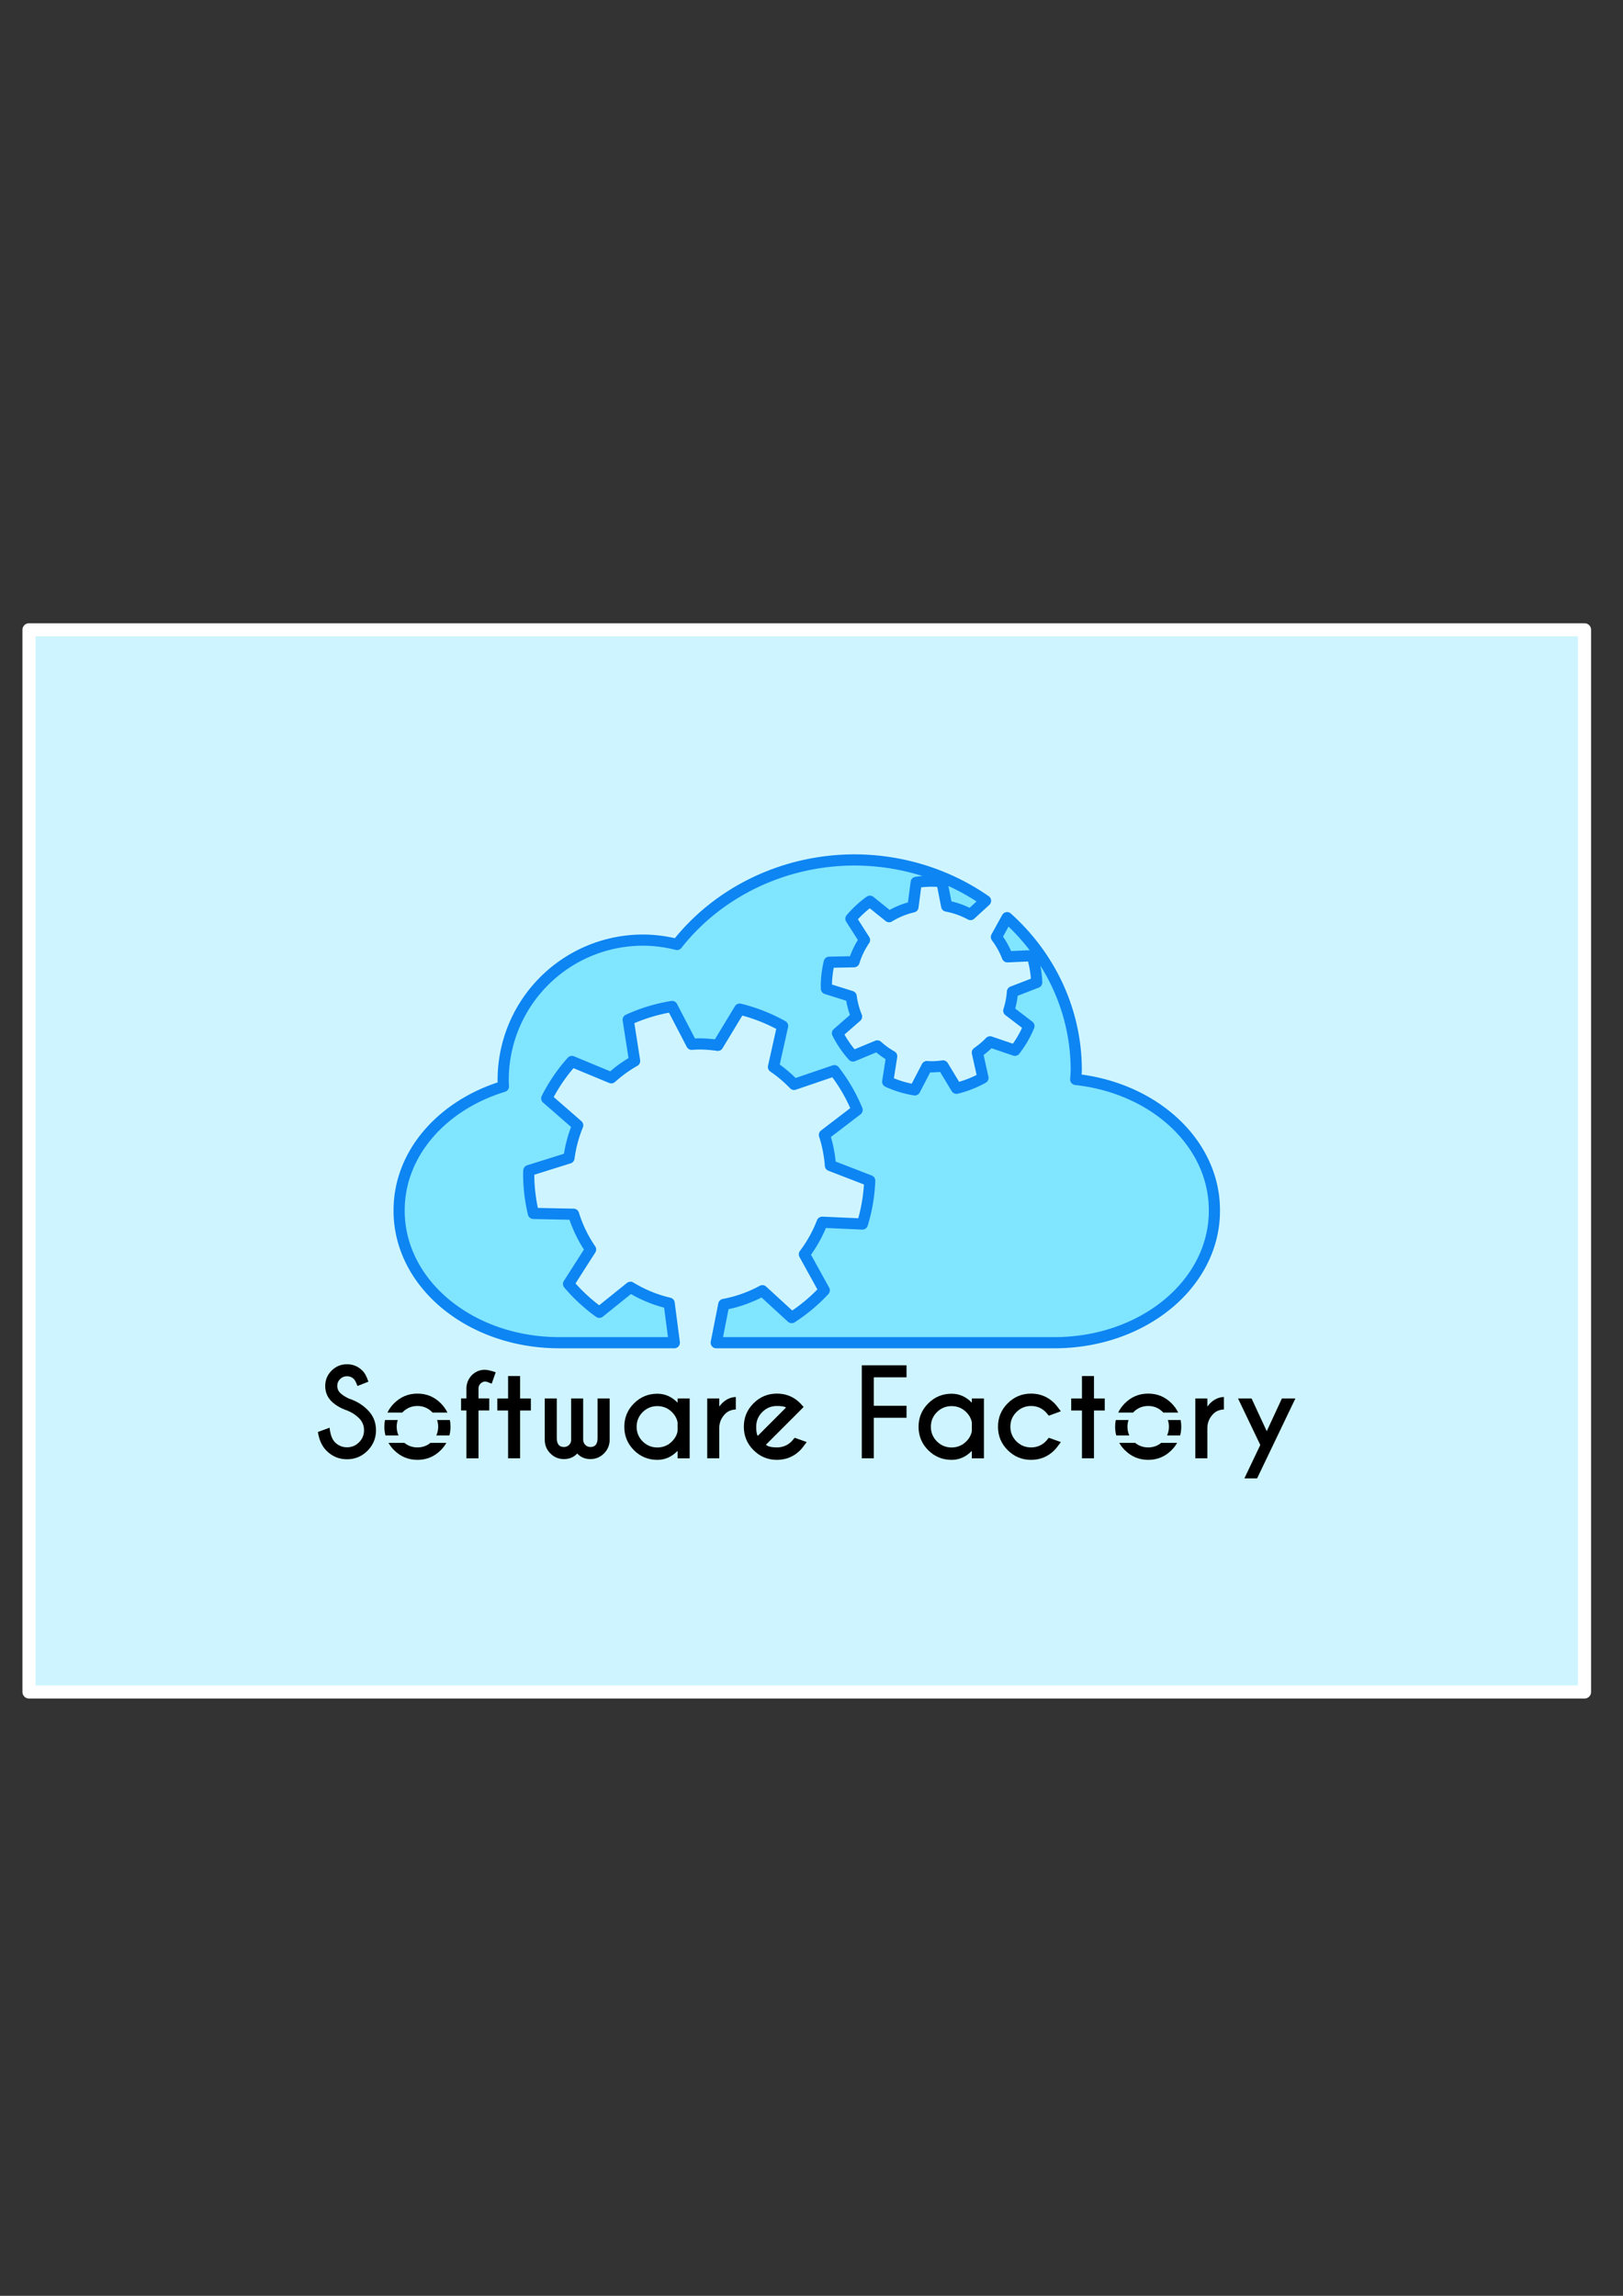 <?xml version="1.0" encoding="UTF-8" standalone="no"?>
<!-- Created with Inkscape (http://www.inkscape.org/) -->

<svg
   xmlns:dc="http://purl.org/dc/elements/1.1/"
   xmlns:cc="http://creativecommons.org/ns#"
   xmlns:rdf="http://www.w3.org/1999/02/22-rdf-syntax-ns#"
   xmlns:svg="http://www.w3.org/2000/svg"
   xmlns="http://www.w3.org/2000/svg"
   xmlns:sodipodi="http://sodipodi.sourceforge.net/DTD/sodipodi-0.dtd"
   xmlns:inkscape="http://www.inkscape.org/namespaces/inkscape"
   width="210mm"
   height="297mm"
   viewBox="0 0 744.094 1052.362"
   id="svg2"
   version="1.1"
   inkscape:version="0.91 r13725"
   sodipodi:docname="SoftwareFactory.svg">
  <rect x="0" y="0" width="744.094" height="1052.362" fill="#333333" stroke="none"/>
  <defs
     id="defs4" />
  <sodipodi:namedview
     id="base"
     pagecolor="#ffffff"
     bordercolor="#666666"
     borderopacity="1.0"
     inkscape:pageopacity="0.0"
     inkscape:pageshadow="2"
     inkscape:zoom="0.98994949"
     inkscape:cx="251.07344"
     inkscape:cy="552.15476"
     inkscape:document-units="px"
     inkscape:current-layer="layer1"
     showgrid="false"
     inkscape:window-width="1920"
     inkscape:window-height="1137"
     inkscape:window-x="-8"
     inkscape:window-y="-8"
     inkscape:window-maximized="1"
     inkscape:snap-text-baseline="true" />
  <g
     inkscape:label="Calque 1"
     inkscape:groupmode="layer"
     id="layer1">
    <rect
       style="opacity:1;fill:#cef5ff;fill-opacity:1;stroke:#ffffff;stroke-width:6;stroke-linecap:round;stroke-linejoin:round;stroke-miterlimit:4;stroke-dasharray:none;stroke-opacity:1"
       id="rect4382"
       width="713.168"
       height="486.894"
       x="13.292"
       y="288.687" />
    <path
       style="fill:#80e5ff;fill-opacity:1;stroke:#0d85f2;stroke-width:5.118;stroke-linecap:round;stroke-linejoin:round;stroke-miterlimit:4;stroke-dasharray:none;stroke-opacity:1"
       d="m 391.771,394.178 a 101.654,96.18 0 0 0 -81.392,38.753 64.12,64.12 0 0 0 -15.57,-2.001 64.12,64.12 0 0 0 -64.12,64.12 64.12,64.12 0 0 0 0.105,2.961 c -27.966,8.516 -47.805,30.642 -47.805,56.729 l 0,0.258 c 0,33.502 32.713,60.472 73.347,60.472 l 52.821,0 -2.369,-18.119 a 60.341,60.256 0 0 1 -17.749,-7.283 l -14.263,11.474 A 78.22,78.109 0 0 1 260.67,588.532 l 10.098,-15.792 a 60.341,60.256 0 0 1 -7.811,-16.155 l -18.408,-0.367 a 78.22,78.109 0 0 1 -2.155,-17.85 78.22,78.109 0 0 1 0.063,-1.779 l 18.402,-5.773 a 60.341,60.256 0 0 1 3.993,-14.978 L 250.668,503.464 a 78.22,78.109 0 0 1 11.537,-16.904 l 18.055,7.49 a 60.341,60.256 0 0 1 10.69,-7.718 l -2.946,-18.87 a 78.22,78.109 0 0 1 20.114,-6.105 l 9.011,17.331 a 60.341,60.256 0 0 1 3.473,-0.174 60.341,60.256 0 0 1 8.473,0.662 l 10.05,-16.61 a 78.22,78.109 0 0 1 19.674,7.741 l -4.186,18.767 a 60.341,60.256 0 0 1 9.457,8.003 l 18.45,-6.293 a 78.22,78.109 0 0 1 10.438,17.987 l -14.981,11.454 a 60.341,60.256 0 0 1 2.739,14.034 l 18.016,6.958 a 78.22,78.109 0 0 1 -3.352,19.855 l -18.421,-0.822 a 60.341,60.256 0 0 1 -8.176,14.7 l 9.111,16.511 a 78.22,78.109 0 0 1 -14.934,12.491 l -13.421,-12.307 a 60.341,60.256 0 0 1 -17.713,6.296 l -3.457,17.532 155.048,0 c 40.634,0 73.347,-26.971 73.347,-60.472 l 0,-0.258 c 0,-30.768 -27.593,-56.025 -63.572,-59.942 a 101.654,96.18 0 0 0 0.235,-4.441 101.654,96.18 0 0 0 -31.704,-69.721 l -4.902,8.881 a 37.224,37.171 0 0 1 5.044,9.068 l 11.364,-0.507 a 48.253,48.185 0 0 1 2.068,12.248 l -11.114,4.292 a 37.224,37.171 0 0 1 -1.689,8.656 l 9.241,7.067 a 48.253,48.185 0 0 1 -6.439,11.096 l -11.382,-3.882 a 37.224,37.171 0 0 1 -5.834,4.937 l 2.583,11.577 a 48.253,48.185 0 0 1 -12.137,4.776 l -6.2,-10.246 a 37.224,37.171 0 0 1 -5.228,0.407 37.224,37.171 0 0 1 -2.141,-0.107 l -5.56,10.691 a 48.253,48.185 0 0 1 -12.407,-3.766 l 1.816,-11.641 a 37.224,37.171 0 0 1 -6.594,-4.761 l -11.138,4.621 a 48.253,48.185 0 0 1 -7.117,-10.428 l 8.75,-7.634 a 37.224,37.171 0 0 1 -2.463,-9.239 l -11.352,-3.561 a 48.253,48.185 0 0 1 -0.038,-1.098 48.253,48.185 0 0 1 1.329,-11.013 l 11.357,-0.226 a 37.224,37.171 0 0 1 4.817,-9.966 l -6.229,-9.742 a 48.253,48.185 0 0 1 8.703,-8.026 l 8.798,7.078 a 37.224,37.171 0 0 1 10.948,-4.492 l 1.47,-11.237 a 48.253,48.185 0 0 1 7.059,-0.562 48.253,48.185 0 0 1 4.707,0.236 l 2.21,11.201 a 37.224,37.171 0 0 1 10.927,3.884 l 6.887,-6.316 A 101.654,96.18 0 0 0 391.771,394.178 Z"
       id="rect4016"
       inkscape:connector-curvature="0" />
    <g
       style="font-style:normal;font-variant:normal;font-weight:bold;font-stretch:normal;font-size:80px;line-height:125%;font-family:'Caviar Dreams';-inkscape-font-specification:'Caviar Dreams, Bold';text-align:start;letter-spacing:0px;word-spacing:0px;writing-mode:lr-tb;text-anchor:start;fill:#000000;fill-opacity:1;stroke:none;stroke-width:1px;stroke-linecap:butt;stroke-linejoin:miter;stroke-opacity:1"
       id="text4854"
       transform="matrix(0.682,0,0,0.682,108.712,169.956)">
      <g
         id="g4349"
         transform="translate(-11.937,-50)">
        <path
           id="path4261"
           style="font-style:normal;font-variant:normal;font-weight:bold;font-stretch:normal;font-size:80px;line-height:125%;font-family:'Caviar Dreams';-inkscape-font-specification:'Caviar Dreams, Bold';text-align:start;writing-mode:lr-tb;text-anchor:start"
           d="m 86.044,748.863 q -6.641,-2.227 -10.781,-6.328 -4.102,-4.141 -4.102,-10.234 0,-5.977 4.258,-10.273 4.297,-4.297 10.391,-4.297 6.016,0 10.312,4.258 2.422,2.344 4.062,7.461 l -7.344,2.891 q -1.328,-3.594 -2.422,-4.688 -1.914,-1.875 -4.609,-1.875 -2.734,0 -4.648,1.914 -1.914,1.875 -1.914,4.609 0,2.734 1.914,4.648 2.148,2.109 5.938,3.867 7.344,2.383 12.461,7.5 5.742,5.664 5.742,13.75 0,8.086 -5.742,13.828 -5.703,5.703 -13.75,5.703 -8.086,0 -13.789,-5.742 -4.57,-4.57 -5.781,-12.617 l 7.852,-2.852 q 0.742,6.914 3.633,9.805 3.359,3.359 8.086,3.359 4.727,0 8.086,-3.359 3.359,-3.359 3.359,-8.125 0,-4.727 -3.359,-8.086 -3.203,-3.203 -7.852,-5.117 z"
           inkscape:connector-curvature="0" />
        <path
           id="path4263"
           d="m 133.152,737.457 c -6.12,0 -11.354,2.174 -15.703,6.523 -1.906,1.906 -3.394,3.987 -4.465,6.238 l 9.977,0 c 0.105,-0.112 0.199,-0.229 0.309,-0.34 2.734,-2.734 6.029,-4.102 9.883,-4.102 3.854,0 7.135,1.367 9.844,4.102 0.111,0.111 0.205,0.228 0.311,0.34 l 10.014,0 c -1.071,-2.252 -2.558,-4.332 -4.465,-6.238 -4.323,-4.349 -9.557,-6.523 -15.703,-6.523 z m -21.805,17.762 c -0.28,1.444 -0.422,2.945 -0.422,4.504 0,2.052 0.248,4.002 0.732,5.854 l 8.803,0 c -0.826,-1.779 -1.254,-3.726 -1.254,-5.854 0,-1.598 0.25,-3.096 0.723,-4.504 l -8.582,0 z m 35.021,0 c 0.477,1.408 0.729,2.905 0.729,4.504 0,2.128 -0.432,4.075 -1.266,5.854 l 8.814,0 c 0.485,-1.852 0.732,-3.801 0.732,-5.854 0,-1.559 -0.14,-3.06 -0.42,-4.504 l -8.59,0 z m -32.674,15.357 c 0.988,1.738 2.235,3.37 3.754,4.889 4.349,4.349 9.583,6.523 15.703,6.523 6.146,0 11.38,-2.174 15.703,-6.523 1.519,-1.519 2.765,-3.15 3.754,-4.889 l -10.732,0 c -2.479,2.033 -5.386,3.053 -8.725,3.053 -3.339,0 -6.257,-1.02 -8.756,-3.053 l -10.701,0 z"
           style="font-style:normal;font-variant:normal;font-weight:bold;font-stretch:normal;font-size:80px;line-height:125%;font-family:'Caviar Dreams';-inkscape-font-specification:'Caviar Dreams, Bold';text-align:start;writing-mode:lr-tb;text-anchor:start"
           inkscape:connector-curvature="0" />
        <path
           id="path4265"
           style="font-style:normal;font-variant:normal;font-weight:bold;font-stretch:normal;font-size:80px;line-height:125%;font-family:'Caviar Dreams';-inkscape-font-specification:'Caviar Dreams, Bold';text-align:start;writing-mode:lr-tb;text-anchor:start"
           d="m 174.208,748.785 0,32.188 -8.125,0 0,-32.188 -3.594,0 0,-8.086 3.594,0 0,-7.227 q 0.273,-5 3.828,-8.594 3.672,-3.438 8.516,-3.438 2.422,0 7.344,1.68 l -2.695,7.656 q -3.438,-1.445 -4.336,-1.445 -1.641,0 -3.164,1.367 -1.289,1.289 -1.367,3.086 l 0,6.914 7.227,0 0,8.086 -7.227,0 z"
           inkscape:connector-curvature="0" />
        <path
           id="path4267"
           style="font-style:normal;font-variant:normal;font-weight:bold;font-stretch:normal;font-size:80px;line-height:125%;font-family:'Caviar Dreams';-inkscape-font-specification:'Caviar Dreams, Bold';text-align:start;writing-mode:lr-tb;text-anchor:start"
           d="m 194.09,740.738 0,-15.078 8.086,0 0,15.078 7.227,0 0,8.086 -7.227,0 0,32.109 -8.086,0 0,-32.109 -7.227,0 0,-8.086 7.227,0 z"
           inkscape:connector-curvature="0" />
        <path
           id="path4269"
           style="font-style:normal;font-variant:normal;font-weight:bold;font-stretch:normal;font-size:80px;line-height:125%;font-family:'Caviar Dreams';-inkscape-font-specification:'Caviar Dreams, Bold';text-align:start;writing-mode:lr-tb;text-anchor:start"
           d="m 236.473,769.02 0,-28.281 8.086,0 0,27.617 q 0,2.148 1.445,3.594 1.445,1.406 3.438,1.406 4.805,0 4.805,-5.977 l 0,-26.641 8.125,0 0,28.164 q -0.195,5.156 -3.789,8.75 -3.789,3.828 -9.141,3.828 -5.391,0 -8.867,-3.75 -3.555,3.75 -8.906,3.75 -5.391,0 -9.18,-3.828 -3.594,-3.594 -3.75,-8.75 l 0,-28.164 8.086,0 0,26.641 q 0,5.977 4.844,5.977 1.992,0 3.438,-1.406 1.211,-1.211 1.367,-2.93 z"
           inkscape:connector-curvature="0" />
        <path
           id="path4271"
           style="font-style:normal;font-variant:normal;font-weight:bold;font-stretch:normal;font-size:80px;line-height:125%;font-family:'Caviar Dreams';-inkscape-font-specification:'Caviar Dreams, Bold';text-align:start;writing-mode:lr-tb;text-anchor:start"
           d="m 308.036,762.731 0,-5.938 q -0.703,-3.789 -3.75,-6.875 -4.102,-4.062 -9.844,-4.062 -5.781,0 -9.883,4.062 -4.062,4.062 -4.062,9.844 0,5.742 4.062,9.844 4.102,4.062 9.883,4.062 5.742,0 9.844,-4.062 3.047,-3.086 3.75,-6.875 z m 0,-19.18 0,-2.812 8.125,0 0,40.234 -8.125,0 0,-5.039 q -5.859,6.055 -13.594,6.055 -9.219,0 -15.742,-6.484 -6.484,-6.523 -6.484,-15.742 0,-9.219 6.484,-15.703 6.523,-6.523 15.742,-6.523 7.734,0 13.594,6.016 z"
           inkscape:connector-curvature="0" />
        <path
           id="path4273"
           style="font-style:normal;font-variant:normal;font-weight:bold;font-stretch:normal;font-size:80px;line-height:125%;font-family:'Caviar Dreams';-inkscape-font-specification:'Caviar Dreams, Bold';text-align:start;writing-mode:lr-tb;text-anchor:start"
           d="m 336.044,746.168 q 4.531,-6.133 11.133,-6.445 l 0,8.398 q -4.414,0.234 -7.031,2.852 -3.945,3.906 -4.102,9.297 l 0,20.664 -8.086,0 0,-40.195 8.086,0 0,5.43 z"
           inkscape:connector-curvature="0" />
        <path
           id="path4275"
           style="font-style:normal;font-variant:normal;font-weight:bold;font-stretch:normal;font-size:80px;line-height:125%;font-family:'Caviar Dreams';-inkscape-font-specification:'Caviar Dreams, Bold';text-align:start;writing-mode:lr-tb;text-anchor:start"
           d="m 367.411,771.832 q 2.031,1.797 7.383,1.797 5.781,0 9.883,-4.062 0.508,-0.547 2.07,-2.422 l 8.086,2.891 q -2.969,4.102 -4.297,5.43 -6.523,6.523 -15.742,6.523 -9.18,0 -15.703,-6.523 -6.523,-6.523 -6.523,-15.742 0,-9.219 6.523,-15.742 6.523,-6.523 15.703,-6.523 7.891,0 13.828,4.766 0.977,0.82 1.914,1.758 0.391,0.391 2.227,2.461 l -4.062,4.102 -21.289,21.289 z m 13.516,-25 q -1.367,-1.055 -6.133,-1.055 -5.742,0 -9.844,4.102 -4.062,4.062 -4.062,9.844 0,4.727 1.055,6.133 l 18.984,-19.023 z"
           inkscape:connector-curvature="0" />
        <path
           id="path4277"
           style="font-style:normal;font-variant:normal;font-weight:bold;font-stretch:normal;font-size:80px;line-height:125%;font-family:'Caviar Dreams';-inkscape-font-specification:'Caviar Dreams, Bold';text-align:start;writing-mode:lr-tb;text-anchor:start"
           d="m 461.942,718.434 0,8.086 -21.992,0 0,19.102 21.992,0 0,8.086 -21.992,0 0,27.227 -8.086,0 0,-62.5 30.078,0 z"
           inkscape:connector-curvature="0" />
        <path
           id="path4279"
           style="font-style:normal;font-variant:normal;font-weight:bold;font-stretch:normal;font-size:80px;line-height:125%;font-family:'Caviar Dreams';-inkscape-font-specification:'Caviar Dreams, Bold';text-align:start;writing-mode:lr-tb;text-anchor:start"
           d="m 505.848,762.731 0,-5.938 q -0.703,-3.789 -3.75,-6.875 -4.102,-4.062 -9.844,-4.062 -5.781,0 -9.883,4.062 -4.062,4.062 -4.062,9.844 0,5.742 4.062,9.844 4.102,4.062 9.883,4.062 5.742,0 9.844,-4.062 3.047,-3.086 3.75,-6.875 z m 0,-19.18 0,-2.812 8.125,0 0,40.234 -8.125,0 0,-5.039 q -5.859,6.055 -13.594,6.055 -9.219,0 -15.742,-6.484 -6.484,-6.523 -6.484,-15.742 0,-9.219 6.484,-15.703 6.523,-6.523 15.742,-6.523 7.734,0 13.594,6.016 z"
           inkscape:connector-curvature="0" />
        <path
           id="path4281"
           style="font-style:normal;font-variant:normal;font-weight:bold;font-stretch:normal;font-size:80px;line-height:125%;font-family:'Caviar Dreams';-inkscape-font-specification:'Caviar Dreams, Bold';text-align:start;writing-mode:lr-tb;text-anchor:start"
           d="m 557.606,767.145 8.086,2.891 q -2.969,4.102 -4.297,5.43 -6.523,6.523 -15.742,6.523 -9.18,0 -15.703,-6.523 -6.523,-6.523 -6.523,-15.742 0,-9.219 6.523,-15.742 6.523,-6.523 15.703,-6.523 9.219,0 15.742,6.523 1.328,1.328 4.297,5.352 l -8.086,2.969 q -1.562,-1.914 -2.109,-2.461 -4.062,-4.062 -9.844,-4.062 -5.742,0 -9.844,4.102 -4.062,4.062 -4.062,9.844 0,5.742 4.062,9.844 4.102,4.062 9.844,4.062 5.781,0 9.883,-4.062 0.508,-0.547 2.07,-2.422 z"
           inkscape:connector-curvature="0" />
        <path
           id="path4283"
           style="font-style:normal;font-variant:normal;font-weight:bold;font-stretch:normal;font-size:80px;line-height:125%;font-family:'Caviar Dreams';-inkscape-font-specification:'Caviar Dreams, Bold';text-align:start;writing-mode:lr-tb;text-anchor:start"
           d="m 579.872,740.738 0,-15.078 8.086,0 0,15.078 7.227,0 0,8.086 -7.227,0 0,32.109 -8.086,0 0,-32.109 -7.227,0 0,-8.086 7.227,0 z"
           inkscape:connector-curvature="0" />
        <path
           id="path4285"
           d="m 624.402,737.457 c -6.12,0 -11.354,2.174 -15.703,6.523 -1.906,1.906 -3.394,3.987 -4.465,6.238 l 9.977,0 c 0.105,-0.112 0.199,-0.229 0.309,-0.34 2.734,-2.734 6.029,-4.102 9.883,-4.102 3.854,0 7.135,1.367 9.844,4.102 0.111,0.111 0.205,0.228 0.311,0.34 l 10.014,0 c -1.071,-2.252 -2.558,-4.332 -4.465,-6.238 -4.323,-4.349 -9.557,-6.523 -15.703,-6.523 z m -21.805,17.762 c -0.28,1.444 -0.422,2.945 -0.422,4.504 0,2.052 0.248,4.002 0.732,5.854 l 8.803,0 c -0.826,-1.779 -1.254,-3.726 -1.254,-5.854 0,-1.598 0.25,-3.096 0.723,-4.504 l -8.582,0 z m 35.021,0 c 0.477,1.408 0.729,2.905 0.729,4.504 0,2.128 -0.432,4.075 -1.266,5.854 l 8.814,0 c 0.485,-1.852 0.732,-3.801 0.732,-5.854 0,-1.559 -0.14,-3.06 -0.42,-4.504 l -8.59,0 z m -32.674,15.357 c 0.988,1.738 2.235,3.37 3.754,4.889 4.349,4.349 9.583,6.523 15.703,6.523 6.146,0 11.38,-2.174 15.703,-6.523 1.519,-1.519 2.765,-3.15 3.754,-4.889 l -10.732,0 c -2.479,2.033 -5.386,3.053 -8.725,3.053 -3.339,0 -6.257,-1.02 -8.756,-3.053 l -10.701,0 z"
           style="font-style:normal;font-variant:normal;font-weight:bold;font-stretch:normal;font-size:80px;line-height:125%;font-family:'Caviar Dreams';-inkscape-font-specification:'Caviar Dreams, Bold';text-align:start;writing-mode:lr-tb;text-anchor:start"
           inkscape:connector-curvature="0" />
        <path
           id="path4287"
           style="font-style:normal;font-variant:normal;font-weight:bold;font-stretch:normal;font-size:80px;line-height:125%;font-family:'Caviar Dreams';-inkscape-font-specification:'Caviar Dreams, Bold';text-align:start;writing-mode:lr-tb;text-anchor:start"
           d="m 664.169,746.168 q 4.531,-6.133 11.133,-6.445 l 0,8.398 q -4.414,0.234 -7.031,2.852 -3.945,3.906 -4.102,9.297 l 0,20.664 -8.086,0 0,-40.195 8.086,0 0,5.43 z"
           inkscape:connector-curvature="0" />
        <path
           id="path4289"
           style="font-style:normal;font-variant:normal;font-weight:bold;font-stretch:normal;font-size:80px;line-height:125%;font-family:'Caviar Dreams';-inkscape-font-specification:'Caviar Dreams, Bold';text-align:start;writing-mode:lr-tb;text-anchor:start"
           d="m 697.606,794.449 -8.555,0 10.703,-22.461 -14.961,-31.25 9.102,0 10.195,21.992 10.195,-21.992 9.062,0 -25.742,53.711 z"
           inkscape:connector-curvature="0" />
      </g>
    </g>
  </g>
</svg>
